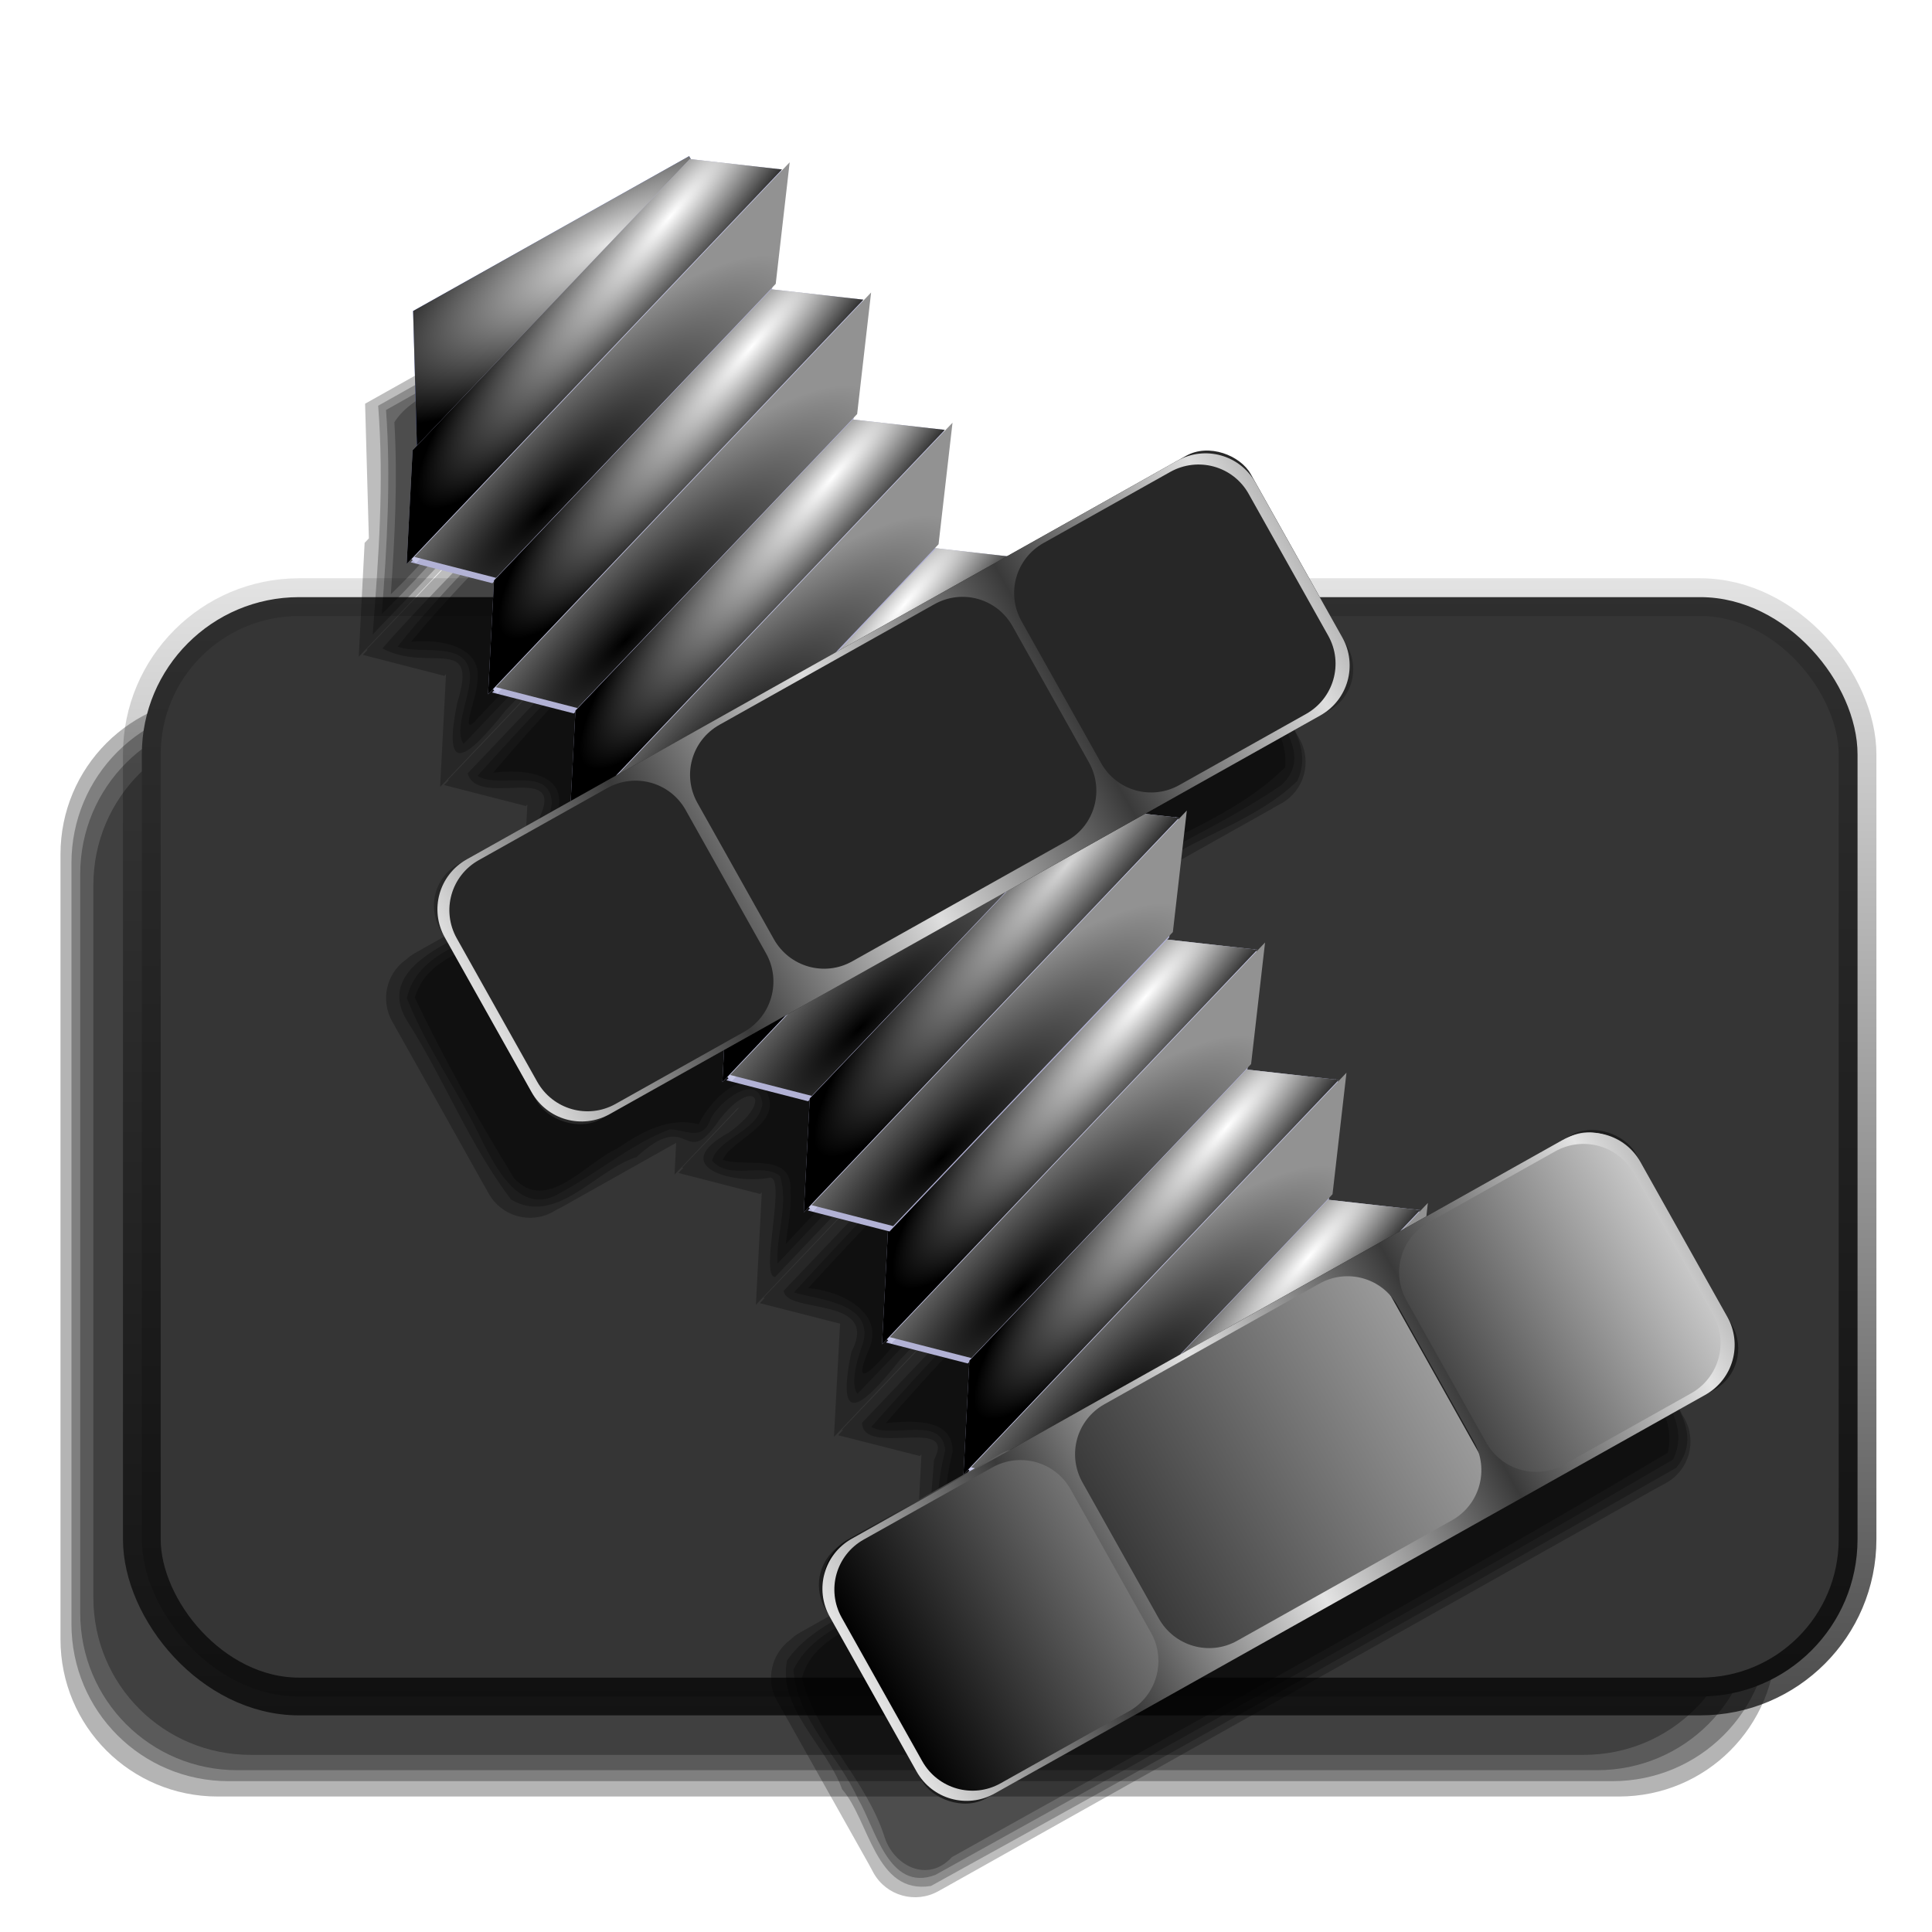 <?xml version="1.0" encoding="UTF-8" standalone="no"?>
<!-- Created with Inkscape (http://www.inkscape.org/) -->

<svg
   xmlns:dc="http://purl.org/dc/elements/1.1/"
   xmlns:cc="http://creativecommons.org/ns#"
   xmlns:rdf="http://www.w3.org/1999/02/22-rdf-syntax-ns#"
   xmlns:svg="http://www.w3.org/2000/svg"
   xmlns="http://www.w3.org/2000/svg"
   xmlns:xlink="http://www.w3.org/1999/xlink"
   xmlns:sodipodi="http://sodipodi.sourceforge.net/DTD/sodipodi-0.dtd"
   xmlns:inkscape="http://www.inkscape.org/namespaces/inkscape"
   width="256"
   height="256"
   id="svg2"
   sodipodi:version="0.32"
   inkscape:version="0.92.5 (2060ec1f9f, 2020-04-08)"
   sodipodi:docname="application-x-executable.svg"
   inkscape:output_extension="org.inkscape.output.svg.inkscape"
   version="1.1">
  <defs
     id="defs4">
    <linearGradient
       id="linearGradient4659">
      <stop
         id="stop4661"
         stop-color="#e4e4e4"
         stop-opacity="1" />
      <stop
         offset="1"
         id="stop4663"
         stop-color="#3a3a3a"
         stop-opacity="1" />
    </linearGradient>
    <linearGradient
       id="linearGradient4653">
      <stop
         id="stop4655"
         stop-color="#dedede"
         stop-opacity="1" />
      <stop
         offset="1"
         id="stop4657"
         stop-color="#3a3a3a"
         stop-opacity="1" />
    </linearGradient>
    <linearGradient
       id="linearGradient4647">
      <stop
         id="stop4649"
         stop-color="#ffffff"
         stop-opacity="1" />
      <stop
         offset="1"
         id="stop4651"
         stop-color="#000000"
         stop-opacity="1" />
    </linearGradient>
    <linearGradient
       id="linearGradient4629">
      <stop
         id="stop4631"
         stop-color="#d6d6d6"
         stop-opacity="1" />
      <stop
         offset="1"
         id="stop4633"
         stop-color="#000000"
         stop-opacity="1" />
    </linearGradient>
    <linearGradient
       id="linearGradient4611">
      <stop
         id="stop4613"
         stop-color="#ffffff"
         stop-opacity="1" />
      <stop
         offset="1"
         id="stop4615"
         stop-color="#000000"
         stop-opacity="1" />
    </linearGradient>
    <linearGradient
       id="linearGradient4605">
      <stop
         id="stop4607"
         stop-color="#ffffff"
         stop-opacity="1" />
      <stop
         offset="1"
         id="stop4609"
         stop-color="#000000"
         stop-opacity="1" />
    </linearGradient>
    <linearGradient
       id="linearGradient4599">
      <stop
         id="stop4601"
         stop-color="#e6e6e6"
         stop-opacity="1" />
      <stop
         offset="1"
         id="stop4603"
         stop-color="#000000"
         stop-opacity="1" />
    </linearGradient>
    <linearGradient
       inkscape:collect="always"
       id="linearGradient3742">
      <stop
         id="stop3744"
         stop-color="#000000"
         stop-opacity="0.749" />
      <stop
         offset="1"
         id="stop3746"
         stop-color="#000000"
         stop-opacity="0" />
    </linearGradient>
    <linearGradient
       id="linearGradient3350">
      <stop
         id="stop3352"
         stop-color="white"
         stop-opacity="1" />
      <stop
         id="stop3354"
         offset="1"
         stop-color="#000000"
         stop-opacity="1" />
    </linearGradient>
    <linearGradient
       id="linearGradient3035">
      <stop
         id="stop3037"
         stop-color="#bbbbbb"
         stop-opacity="1" />
      <stop
         id="stop3039"
         offset="1"
         stop-color="#000000"
         stop-opacity="1" />
    </linearGradient>
    <linearGradient
       id="linearGradient2897">
      <stop
         id="stop2899"
         stop-color="#000000"
         stop-opacity="1" />
      <stop
         offset="1"
         id="stop2901"
         stop-color="#757575"
         stop-opacity="1" />
    </linearGradient>
    <linearGradient
       id="linearGradient2889">
      <stop
         id="stop2891"
         stop-color="#464646"
         stop-opacity="1" />
      <stop
         offset="1"
         id="stop2893"
         stop-color="#cacaca"
         stop-opacity="1" />
    </linearGradient>
    <linearGradient
       id="linearGradient2881">
      <stop
         id="stop2883"
         stop-color="#373737"
         stop-opacity="1" />
      <stop
         offset="1"
         id="stop2885"
         stop-color="#9a9a9a"
         stop-opacity="1" />
    </linearGradient>
    <linearGradient
       id="linearGradient2835">
      <stop
         id="stop2837"
         stop-color="black"
         stop-opacity="1" />
      <stop
         id="stop2839"
         offset="1"
         stop-color="#929292"
         stop-opacity="1" />
    </linearGradient>
    <radialGradient
       inkscape:collect="always"
       xlink:href="#linearGradient4599"
       id="radialGradient3674"
       gradientUnits="userSpaceOnUse"
       gradientTransform="matrix(-1.947,0.05,-0.016,-0.616,288.306,127.936)"
       cx="36.17"
       cy="104.85"
       fx="36.17"
       fy="104.85"
       r="21.17" />
    <radialGradient
       inkscape:collect="always"
       xlink:href="#linearGradient3350"
       id="radialGradient3676"
       gradientUnits="userSpaceOnUse"
       gradientTransform="matrix(-2.625,0.008,-0.002,-0.741,537.279,189.692)"
       cx="118.21"
       cy="41.43"
       fx="118.21"
       fy="41.43"
       r="21.17" />
    <radialGradient
       inkscape:collect="always"
       xlink:href="#linearGradient4647"
       id="radialGradient3678"
       gradientUnits="userSpaceOnUse"
       gradientTransform="matrix(-0.545,0.199,-0.037,-0.102,299.119,18.711)"
       cx="176.85"
       cy="33.17"
       fx="176.85"
       fy="33.17"
       r="86.71" />
    <radialGradient
       inkscape:collect="always"
       xlink:href="#linearGradient4647"
       id="radialGradient3682"
       gradientUnits="userSpaceOnUse"
       gradientTransform="matrix(-0.545,0.199,-0.037,-0.102,299.119,18.711)"
       cx="176.85"
       cy="33.17"
       fx="176.85"
       fy="33.17"
       r="86.71" />
    <radialGradient
       inkscape:collect="always"
       xlink:href="#linearGradient4647"
       id="radialGradient3686"
       gradientUnits="userSpaceOnUse"
       gradientTransform="matrix(-0.545,0.199,-0.037,-0.102,299.119,18.711)"
       cx="176.85"
       cy="33.17"
       fx="176.85"
       fy="33.17"
       r="86.71" />
    <radialGradient
       inkscape:collect="always"
       xlink:href="#linearGradient4647"
       id="radialGradient3690"
       gradientUnits="userSpaceOnUse"
       gradientTransform="matrix(-0.545,0.199,-0.037,-0.102,299.119,18.711)"
       cx="176.85"
       cy="33.17"
       fx="176.85"
       fy="33.17"
       r="86.71" />
    <radialGradient
       inkscape:collect="always"
       xlink:href="#linearGradient3035"
       id="radialGradient3694"
       gradientUnits="userSpaceOnUse"
       gradientTransform="matrix(-0.545,0.199,-0.037,-0.102,299.119,18.711)"
       cx="176.85"
       cy="33.17"
       fx="176.85"
       fy="33.17"
       r="86.71" />
    <radialGradient
       inkscape:collect="always"
       xlink:href="#linearGradient4629"
       id="radialGradient3698"
       gradientUnits="userSpaceOnUse"
       gradientTransform="matrix(-0.545,0.199,-0.037,-0.102,299.119,18.711)"
       cx="176.85"
       cy="33.17"
       fx="176.85"
       fy="33.17"
       r="86.71" />
    <radialGradient
       inkscape:collect="always"
       xlink:href="#linearGradient4605"
       id="radialGradient3702"
       gradientUnits="userSpaceOnUse"
       gradientTransform="matrix(-0.545,0.199,-0.037,-0.102,299.119,18.711)"
       cx="176.85"
       cy="33.17"
       fx="176.85"
       fy="33.17"
       r="86.71" />
    <radialGradient
       inkscape:collect="always"
       xlink:href="#linearGradient4611"
       id="radialGradient3706"
       gradientUnits="userSpaceOnUse"
       gradientTransform="matrix(-0.545,0.199,-0.037,-0.102,299.119,18.711)"
       cx="176.85"
       cy="33.17"
       fx="176.85"
       fy="33.17"
       r="86.71" />
    <radialGradient
       inkscape:collect="always"
       xlink:href="#linearGradient4647"
       id="radialGradient3710"
       gradientUnits="userSpaceOnUse"
       gradientTransform="matrix(-0.545,0.199,-0.037,-0.102,299.119,18.711)"
       cx="176.85"
       cy="33.17"
       fx="176.85"
       fy="33.17"
       r="86.71" />
    <linearGradient
       inkscape:collect="always"
       xlink:href="#linearGradient2889"
       id="linearGradient3714"
       gradientUnits="userSpaceOnUse"
       x1="132.66"
       y1="206.46"
       x2="162.18"
       y2="206.46" />
    <linearGradient
       inkscape:collect="always"
       xlink:href="#linearGradient2897"
       id="linearGradient3716"
       gradientUnits="userSpaceOnUse"
       x1="61.65"
       y1="206.27"
       x2="91.17"
       y2="206.27" />
    <linearGradient
       inkscape:collect="always"
       xlink:href="#linearGradient2881"
       id="linearGradient3718"
       gradientUnits="userSpaceOnUse"
       x1="90.98"
       y1="206.4"
       x2="131.63"
       y2="206.4" />
    <linearGradient
       inkscape:collect="always"
       xlink:href="#linearGradient4659"
       id="linearGradient3720"
       gradientUnits="userSpaceOnUse"
       gradientTransform="translate(-143.87,0.421)"
       spreadMethod="reflect"
       x1="204.84"
       y1="206.22"
       x2="228.95"
       y2="206.22" />
    <linearGradient
       inkscape:collect="always"
       xlink:href="#linearGradient4653"
       id="linearGradient3728"
       gradientUnits="userSpaceOnUse"
       gradientTransform="translate(-143.87,0.421)"
       spreadMethod="reflect"
       x1="204.84"
       y1="206.22"
       x2="228.95"
       y2="206.22" />
    <linearGradient
       id="linearGradient3578">
      <stop
         id="stop3580"
         stop-color="#000000"
         stop-opacity="1" />
      <stop
         id="stop3582"
         offset="1"
         stop-color="#fffcfc"
         stop-opacity="1" />
    </linearGradient>
    <linearGradient
       inkscape:collect="always"
       xlink:href="#linearGradient3742"
       id="linearGradient4148"
       gradientUnits="userSpaceOnUse"
       x1="151.29"
       y1="243.81"
       x2="151.29"
       y2="52.713"
       gradientTransform="translate(-1.967,-4.215)" />
    <path
       id="SVGCleanerId_0"
       d="m 156.612,60.821 50.919,-15.67 9.969,7.17 -68.955,21.272 8.067,-12.771 z" />
    <path
       id="SVGCleanerId_1"
       d="M 149.498,73.536 217.35,52.604" />
    <path
       id="SVGCleanerId_2"
       d="m 157.211,81.365 51.383,-15.846 9.492,-13.142 -68.955,21.272 8.081,7.716 z" />
    <path
       id="SVGCleanerId_3"
       d="m 157.981,80.98 51.383,-15.846 9.492,-13.142 -68.955,21.272 8.081,7.716 z" />
    <radialGradient
       inkscape:collect="always"
       xlink:href="#linearGradient2835"
       id="radialGradient4340"
       gradientUnits="userSpaceOnUse"
       gradientTransform="matrix(0.516,-0.141,0.039,0.144,112.241,58.382)"
       cx="91.7"
       cy="214.07"
       fx="91.7"
       fy="214.07"
       r="86.71" />
    <radialGradient
       inkscape:collect="always"
       xlink:href="#linearGradient2835"
       id="radialGradient4342"
       gradientUnits="userSpaceOnUse"
       gradientTransform="matrix(0.516,-0.141,0.039,0.144,112.241,58.382)"
       cx="91.7"
       cy="214.07"
       fx="91.7"
       fy="214.07"
       r="86.71" />
    <radialGradient
       inkscape:collect="always"
       xlink:href="#linearGradient2835"
       id="radialGradient4344"
       gradientUnits="userSpaceOnUse"
       gradientTransform="matrix(0.516,-0.141,0.039,0.144,112.241,58.382)"
       cx="91.7"
       cy="214.07"
       fx="91.7"
       fy="214.07"
       r="86.71" />
    <radialGradient
       inkscape:collect="always"
       xlink:href="#linearGradient2835"
       id="radialGradient4346"
       gradientUnits="userSpaceOnUse"
       gradientTransform="matrix(0.516,-0.141,0.039,0.144,112.241,58.382)"
       cx="91.7"
       cy="214.07"
       fx="91.7"
       fy="214.07"
       r="86.71" />
    <radialGradient
       inkscape:collect="always"
       xlink:href="#linearGradient2835"
       id="radialGradient4348"
       gradientUnits="userSpaceOnUse"
       gradientTransform="matrix(0.516,-0.141,0.039,0.144,112.241,58.382)"
       cx="91.7"
       cy="214.07"
       fx="91.7"
       fy="214.07"
       r="86.71" />
    <radialGradient
       inkscape:collect="always"
       xlink:href="#linearGradient2835"
       id="radialGradient4350"
       gradientUnits="userSpaceOnUse"
       gradientTransform="matrix(0.516,-0.141,0.039,0.144,112.241,58.382)"
       cx="91.7"
       cy="214.07"
       fx="91.7"
       fy="214.07"
       r="86.71" />
    <radialGradient
       inkscape:collect="always"
       xlink:href="#linearGradient2835"
       id="radialGradient4352"
       gradientUnits="userSpaceOnUse"
       gradientTransform="matrix(0.516,-0.141,0.039,0.144,112.241,58.382)"
       cx="91.7"
       cy="214.07"
       fx="91.7"
       fy="214.07"
       r="86.71" />
    <radialGradient
       inkscape:collect="always"
       xlink:href="#linearGradient2835"
       id="radialGradient4354"
       gradientUnits="userSpaceOnUse"
       gradientTransform="matrix(0.516,-0.141,0.039,0.144,112.241,58.382)"
       cx="91.7"
       cy="214.07"
       fx="91.7"
       fy="214.07"
       r="86.71" />
    <radialGradient
       inkscape:collect="always"
       xlink:href="#linearGradient2835"
       id="radialGradient4356"
       gradientUnits="userSpaceOnUse"
       gradientTransform="matrix(0.516,-0.141,0.039,0.144,112.241,58.382)"
       cx="91.7"
       cy="214.07"
       fx="91.7"
       fy="214.07"
       r="86.71" />
    <linearGradient
       inkscape:collect="always"
       xlink:href="#linearGradient2889"
       id="linearGradient1161"
       gradientUnits="userSpaceOnUse"
       x1="132.66"
       y1="206.46"
       x2="162.18"
       y2="206.46" />
    <linearGradient
       inkscape:collect="always"
       xlink:href="#linearGradient2897"
       id="linearGradient1163"
       gradientUnits="userSpaceOnUse"
       x1="61.65"
       y1="206.27"
       x2="91.17"
       y2="206.27" />
    <linearGradient
       inkscape:collect="always"
       xlink:href="#linearGradient2881"
       id="linearGradient1165"
       gradientUnits="userSpaceOnUse"
       x1="90.98"
       y1="206.4"
       x2="131.63"
       y2="206.4" />
    <filter
       inkscape:collect="always"
       style="color-interpolation-filters:sRGB"
       id="filter991"
       x="-0.01"
       width="1.02"
       y="-0.015"
       height="1.031">
      <feGaussianBlur
         inkscape:collect="always"
         stdDeviation="0.933"
         id="feGaussianBlur993" />
    </filter>
    <filter
       inkscape:collect="always"
       style="color-interpolation-filters:sRGB"
       id="filter1003"
       x="-0.013"
       width="1.027"
       y="-0.011"
       height="1.022">
      <feGaussianBlur
         inkscape:collect="always"
         stdDeviation="0.987"
         id="feGaussianBlur1005" />
    </filter>
  </defs>
  <sodipodi:namedview
     id="base"
     pagecolor="#ff0000"
     bordercolor="#666666"
     borderopacity="1.0"
     inkscape:pageopacity="0"
     inkscape:pageshadow="2"
     inkscape:zoom="3.4414062"
     inkscape:cx="128"
     inkscape:cy="128"
     inkscape:document-units="px"
     inkscape:current-layer="layer1"
     width="256"
     height="256"
     inkscape:window-width="1920"
     inkscape:window-height="1056"
     inkscape:window-x="0"
     inkscape:window-y="0"
     showgrid="false"
     inkscape:window-maximized="1"
     inkscape:snap-to-guides="false"
     inkscape:snap-grids="false"
     inkscape:snap-others="false"
     inkscape:object-nodes="false"
     inkscape:snap-nodes="false"
     inkscape:snap-global="false" />
  <g
     inkscape:label="1. réteg"
     id="layer1"
     inkscape:groupmode="layer">
    <g
       id="g1201"
       style="fill:#000000;fill-opacity:0.293;filter:url(#filter991)"
       transform="translate(253.094,37.485)">
      <path
         id="rect4150"
         d="m -224.246,54.893 h 185.674 c 11.541,0 20.833,9.292 20.833,20.833 v 104.004 c 0,11.541 -9.292,20.833 -20.833,20.833 H -224.246 c -11.541,0 -20.833,-9.292 -20.833,-20.833 v -104.004 c 0,-11.541 9.292,-20.833 20.833,-20.833 z"
         style="fill:#000000;fill-opacity:0.293;stroke:none"
         inkscape:connector-curvature="0" />
      <path
         id="rect1187"
         d="m -222.793,56.055 h 183.349 c 11.541,0 20.833,9.292 20.833,20.833 V 177.696 c 0,11.541 -9.292,20.833 -20.833,20.833 H -222.793 c -11.541,0 -20.833,-9.292 -20.833,-20.833 V 76.888 c 0,-11.541 9.292,-20.833 20.833,-20.833 z"
         style="fill:#000000;fill-opacity:0.293;stroke:none"
         inkscape:connector-curvature="0" />
      <path
         id="rect1189"
         d="m -221.631,57.508 h 180.153 c 11.541,0 20.833,9.292 20.833,20.833 v 97.902 c 0,11.541 -9.292,20.833 -20.833,20.833 H -221.631 c -11.541,0 -20.833,-9.292 -20.833,-20.833 V 78.341 c 0,-11.541 9.292,-20.833 20.833,-20.833 z"
         style="fill:#000000;fill-opacity:0.293;stroke:none"
         inkscape:connector-curvature="0" />
      <path
         id="rect1191"
         d="m -219.888,58.961 h 176.666 c 11.541,0 20.833,9.292 20.833,20.833 V 174.209 c 0,11.541 -9.292,20.833 -20.833,20.833 H -219.888 c -11.541,0 -20.833,-9.292 -20.833,-20.833 V 79.794 c 0,-11.541 9.292,-20.833 20.833,-20.833 z"
         style="fill:#000000;fill-opacity:0.293;stroke:none"
         inkscape:connector-curvature="0" />
    </g>
    <rect
       style="fill:#353535;fill-opacity:1;stroke:url(#linearGradient4148);stroke-width:5;stroke-linecap:round;stroke-linejoin:round;stroke-miterlimit:4;stroke-dasharray:none;stroke-opacity:1"
       rx="20.833"
       stroke-miterlimit="4"
       id="rect3740"
       width="227.34"
       height="145.67"
       x="18.794"
       y="79.125"
       ry="20.833" />
    <g
       id="g1147"
       style="fill:#000000;fill-opacity:0.259;filter:url(#filter1003)"
       transform="translate(259.196,6.393)">
      <path
         inkscape:connector-curvature="0"
         id="path1131"
         d="m -209.086,47.365 c 0.797,10.369 0.052,20.083 -0.723,30.307 8.086,-8.384 15.972,-17.022 24.178,-25.254 6.074,-1.35 -5.697,8.013 -7.737,10.98 -4.975,5.356 -10.562,10.863 -15.161,16.124 6.155,3.302 12.795,-2.006 9.933,7.157 -2.109,10.238 1.459,7.281 6.46,0.994 13.193,-13.872 26.386,-27.745 39.579,-41.617 -2.773,-1.384 -14.624,0.681 -10.441,-3.305 0.114,-4.975 3.914,-17.832 -2.669,-8.487 -6.619,6.598 -1.509,-3.465 2.327,-5.454 -5.477,-0.429 -11.305,-2.73 -15.777,1.741 -9.99,5.605 -19.979,11.211 -29.969,16.816 z m 11.857,48.711 c 1.336,4.754 13.026,-1.616 9.516,5.886 0.234,6.259 0.194,12.346 -7.13,13.904 -4.556,2.613 -14.835,6.04 -10.32,13.153 4.83,7.638 8.238,16.342 13.67,23.525 6.002,3.572 11.255,-3.936 16.624,-5.604 7.36,-6.794 6.083,2.209 11.035,-4.998 4.307,-5.598 7.403,-2.741 1.257,1.711 -8.295,4.573 0.579,6.898 5.22,6.034 2.602,-0.844 -1.294,13.072 0.863,13.131 15.259,-16.046 30.518,-32.091 45.778,-48.137 -10.394,0.362 0.306,-3.538 4.164,-6.055 6.088,-4.248 13.946,-6.352 19.264,-11.547 2.796,-5.979 -4.269,-10.853 -5.893,-16.162 -3.671,-4.437 -4.38,-11.984 -9.952,-14.558 -6.248,-0.615 -10.904,5.566 -16.508,7.505 -5.771,2.691 -10.937,8.397 -17.787,5.736 -7.843,1.293 -2.356,-6.765 -2.986,-11.287 1.707,-8.386 -6.746,4.979 -9.891,6.98 -10.787,11.188 -21.314,22.726 -32.258,33.702 -6.725,2.196 4.774,-7.081 6.413,-9.551 11.468,-12.046 22.936,-24.092 34.404,-36.138 -2.688,-1.453 -12.471,1.057 -10.471,-3.301 0.114,-4.974 3.909,-17.832 -2.667,-8.481 -14.115,14.851 -28.23,29.702 -42.345,44.553 z m 41.881,68.555 c 0.225,3.153 12.891,0.624 8.963,8.111 -2.109,10.217 1.406,7.398 6.444,1.053 13.2,-13.871 26.399,-27.742 39.599,-41.613 -2.735,-1.333 -13.987,0.614 -10.488,-3.066 0.495,-3.107 4.196,-17.436 -0.834,-10.389 -14.561,15.302 -29.123,30.603 -43.684,45.905 z m 10.375,17.5 c 0.14,4.655 12.696,-1.025 9.534,4.926 -0.367,6.189 -2.108,15.572 4.236,6.163 13.882,-14.597 27.764,-29.194 41.647,-43.791 -2.688,-1.453 -12.472,1.057 -10.473,-3.301 0.129,-4.97 3.939,-17.795 -2.644,-8.448 -14.1,14.817 -28.2,29.634 -42.299,44.45 z m 10.781,17.25 c -4.978,6.379 -15.853,7.289 -20.721,14.229 -1.246,6.399 5.274,11.367 7.297,17.084 3.634,4.133 4.399,14.007 11.775,12.815 32.94,-18.158 66,-36.743 98.748,-55.404 4.644,-5.542 -2.967,-11.227 -4.611,-16.309 -3.712,-4.667 -4.677,-11.982 -9.93,-15.236 -6.334,-1.421 -11.109,5.337 -16.744,7.178 -3.845,2.528 -8.145,3.961 -10.404,5.851 -5.431,2.24 3.284,-5.882 -6.942,-3.699 -7.134,1.259 -2.127,-5.455 -2.697,-9.469 2.925,-10.976 -4.61,0.419 -8.292,3.575 -12.493,13.128 -24.986,26.257 -37.48,39.385 z"
         style="fill:#000000;fill-opacity:0.259;stroke:none" />
      <path
         inkscape:connector-curvature="0"
         id="path1135"
         d="m -172.592,28.846 c -6.219,0.822 -10.68,6.275 -16.5,8.449 -6.318,3.545 -12.635,7.09 -18.953,10.635 0.661,9.008 0.12,18.047 -0.557,27.037 7.889,-7.705 14.903,-16.934 23.404,-23.641 3.333,-0.575 2.271,3.609 0.332,4.721 -7.215,7.545 -15.75,15.724 -21.635,23.238 3.071,1.184 9.647,-1.034 9.586,4.141 -0.082,2.764 -2.168,6.864 -0.854,8.752 14.387,-15.093 29.002,-30.52 43.217,-45.562 -2.958,-0.967 -9.253,1.433 -10.32,-2.66 1.65,-3.339 1.777,-8.38 1.91,-11.498 -1.533,1.456 -4.353,6.763 -6.822,4.205 -0.139,-2.815 2.187,-5.125 3.906,-7.143 -2.226,-0.308 -4.457,-0.751 -6.715,-0.674 z m 20.416,20.865 c -14.053,15.947 -29.737,31.061 -43.738,46.703 2.824,1.818 9.742,-1.484 9.838,3.654 -1.113,5.347 0.475,13.238 -5.953,15.928 -4.823,2.218 -12.024,3.995 -13.246,9.883 2.587,6.597 6.999,12.589 10.049,19.074 1.992,3.864 5.162,9.914 10.324,6.682 4.931,-2.634 9.291,-6.421 14.461,-8.389 2.06,0.025 4.301,1.661 5.367,-1.281 0.955,-2.276 6.391,-6.565 6.914,-2.066 -0.617,3.689 -5.884,4.48 -6.686,7.514 2.437,2.658 6.599,0.152 9.002,2.004 1.207,3.749 -0.544,7.771 -0.326,11.613 14.247,-15.087 29.138,-30.43 42.982,-45.357 -2.716,0.647 -4.08,-2.777 -1.318,-3.785 8.165,-5.058 17.099,-8.824 25.043,-14.211 4.744,-4.202 -1.342,-9.835 -3.492,-13.816 -3.325,-5.107 -4.798,-11.582 -9.313,-15.838 -6.41,-2.41 -11.147,5.031 -16.963,6.756 -5.737,3.123 -11.868,8.352 -18.826,5.914 -4.1,1.088 -5.614,-3.648 -4.178,-6.707 0.679,-2.155 0.955,-5.069 0.91,-6.906 -13.319,14.563 -27.051,28.908 -40.953,42.875 -2.305,1.609 -4.722,-1.188 -2.422,-2.992 13.718,-14.313 27.341,-28.755 41.045,-43.102 -2.879,-0.576 -9.789,1.375 -9.775,-3.357 0.438,-3.432 1.44,-7.905 1.254,-10.791 z m 42.104,68.6 c -14.354,15.683 -29.77,31.066 -43.914,46.549 3.283,0.993 10.492,1.359 9.193,6.58 -0.747,2.035 -1.819,5.535 -0.781,6.852 14.471,-15.065 28.804,-30.427 43.299,-45.527 -3.009,-0.95 -8.877,1.357 -10.221,-2.516 1.484,-3.74 2.132,-7.937 2.424,-11.938 z m 10.109,17.561 c -14.03,15.985 -29.98,31.099 -43.773,46.807 2.702,1.636 9.421,-1.647 9.789,3.111 -0.792,3.111 -1.377,7.511 -0.697,10.137 13.826,-15.783 28.878,-30.552 43.18,-45.941 -2.88,-0.576 -9.791,1.375 -9.777,-3.357 0.446,-3.423 1.444,-7.872 1.279,-10.756 z m 10.908,17.449 c -15.676,16.551 -31.295,33.251 -47.268,49.5 -5.495,4.5 -14.453,5.364 -17.736,12.025 0.466,6.611 5.944,11.322 8.566,17.148 2.329,3.894 4.016,12.352 10.213,10.061 32.689,-18.155 65.523,-36.24 97.775,-55.057 2.831,-5.836 -3.764,-10.427 -5.701,-15.559 -3.47,-4.512 -4.052,-12.518 -10.172,-14.074 -6.386,0.802 -10.827,6.339 -16.717,8.566 -3.742,1.173 -6.831,4.84 -10.742,4.934 -2.325,-1.118 1.359,-5.774 -3.09,-4.273 -2.777,1.258 -7.689,0.329 -6.592,-3.637 0.741,-2.958 1.568,-7.593 1.463,-9.635 z"
         style="fill:#000000;fill-opacity:0.259;stroke:none" />
      <path
         inkscape:connector-curvature="0"
         id="path1139"
         d="m -172.51,29.846 c -7.606,1.822 -13.249,7.985 -20.497,10.794 -4.234,3.194 -11.386,4.803 -13.93,8.915 0.438,7.599 0.065,15.217 -0.471,22.801 7.493,-7.241 13.733,-16.412 22.461,-22.068 3.921,-0.396 3.447,5.232 0.719,6.541 -6.882,7.212 -14.134,14.096 -20.471,21.809 3.55,-0.392 9.677,0.453 8.738,5.457 0.007,1.864 -2.618,7.888 0.158,4.569 13.095,-13.733 26.123,-27.518 39.168,-41.3 -3.131,0.305 -9.131,0.647 -9.148,-3.82 1.085,-2.221 1.904,-6.666 1.395,-7.785 -1.17,2.829 -7.019,3.908 -6.316,-0.336 0.341,-1.998 1.597,-3.676 2.883,-5.178 -1.552,-0.225 -3.115,-0.453 -4.688,-0.398 z m 18.428,23.51 c -12.796,14.46 -27.827,28.52 -39.766,42.637 3.323,-0.45 9.675,-0.241 8.656,4.773 -0.008,1.834 -1.737,8.333 1.186,4.022 12.74,-13.315 25.402,-26.706 38.123,-40.04 -3.676,0.832 -10.017,-0.638 -8.348,-5.73 -0.022,-1.529 1.904,-7.721 0.148,-5.662 z m 48.963,15.199 c -5.942,1.156 -10.092,6.367 -15.773,8.334 -5.194,3.492 -11.483,6.704 -17.84,4.938 -5.166,0.389 -5.994,-6.272 -4.043,-9.791 1.097,-5.179 -5.058,4.646 -6.917,5.569 -10.856,11.296 -21.374,23.155 -32.925,33.64 -1.902,1.454 -4.028,-2.768 -4.062,0.291 -2.609,8.21 -15.05,5.917 -17.547,14.262 3.886,8.191 8.395,16.169 13.121,23.875 4.276,4.845 9.591,-2.07 13.654,-3.861 3.254,-2.216 6.883,-4.268 10.827,-3.237 1.392,-2.934 5.765,-7.778 8.934,-4.451 2.486,4.506 -4.768,6.473 -5.701,9.176 3.087,1.04 9.323,-1.134 8.949,4.215 0.156,2.319 -0.367,4.605 -0.623,6.896 13.099,-14.016 27.144,-28.014 39.629,-42.055 -3.14,-1.695 -0.935,-5.797 1.967,-6.266 7.967,-5.208 17.844,-8.109 24.555,-14.824 0.568,-6.176 -5.888,-10.245 -7.594,-15.914 -2.264,-3.485 -3.523,-10.699 -8.609,-10.797 z m -6.92,53.371 c -13.206,14.266 -26.926,28.061 -40.072,42.369 4.105,0.274 10.425,3.175 7.971,8.301 -2.302,5.571 0.946,2.15 3.264,-0.658 12.194,-12.783 24.282,-25.67 36.502,-38.426 -3.097,0.465 -9.901,0.377 -8.789,-4.324 0.946,-2.604 1.456,-5.232 1.811,-8.006 l -0.678,0.735 z m 10.172,17.598 c -12.937,14.496 -27.441,28.203 -39.943,42.641 3.084,-0.278 8.999,-0.828 8.838,3.852 -0.62,2.56 -1.022,5.063 -0.961,7.596 12.972,-14.662 26.916,-28.45 40.27,-42.738 -3.676,0.835 -10.055,-0.624 -8.377,-5.73 -0.08,-1.159 1.92,-8.001 0.174,-5.619 z m 1.787,26.916 c -12.454,12.775 -24.226,26.355 -37.344,38.408 -5.066,3.615 -13.676,4.471 -15.5,11.076 1.925,7.799 8.498,13.438 10.939,21.104 1.213,3.791 5.701,6.165 8.924,2.652 31.695,-17.708 63.736,-35.061 94.865,-53.595 1.403,-6.283 -4.912,-10.604 -7.08,-16.02 -2.473,-4.002 -3.515,-11.959 -9.57,-11.395 -6.526,2.254 -11.559,7.459 -18.096,9.764 -2.497,1.4 -7.692,5.729 -9.641,1.701 -0.267,-1.439 0.582,-3.76 -1.627,-2.367 -3.919,1.841 -9.354,-1.861 -7.008,-6.203 0.772,-3.201 1.962,-8.148 -1.759,-2.64 -2.368,2.505 -4.736,5.01 -7.104,7.515 z"
         style="fill:#000000;fill-opacity:0.259;stroke:none" />
      <path
         inkscape:connector-curvature="0"
         id="path4160"
         d="m -174.225,26.569 -36.594,20.531 0.5,17.844 -0.562,0.594 -0.781,15.094 25.594,-26.906 0.219,-0.125 -24.781,26.062 0.156,0.031 -0.375,0.406 -0.281,0.281 10.812,2.781 0.219,-0.219 -0.781,14.938 49.719,-52.281 -12.125,-1.375 0.031,-0.031 0.031,-0.188 0.469,-0.5 1.844,-16.125 -8.094,8.5 -0.031,-0.062 7.094,-7.469 -12.031,-1.344 z m 24.094,18.062 -49.719,52.312 0.125,0.031 -0.344,0.375 -0.281,0.281 10.844,2.781 0.188,-0.188 -0.625,11.656 -14.25,8 c -0.445,0.25 -0.829,0.543 -1.188,0.875 -0.016,0.015 -0.047,0.016 -0.062,0.031 -2.571,1.847 -3.368,5.359 -1.781,8.188 l 0.281,0.469 c 0.103,0.237 0.246,0.457 0.375,0.688 l 5.75,10.25 5.719,10.219 c 0.018,0.032 0.044,0.062 0.062,0.094 l 0.594,1.062 c 1.705,3.04 5.523,4.111 8.562,2.406 l 0.469,-0.281 c 0.108,-0.047 0.206,-0.104 0.312,-0.156 l 0.375,-0.188 15.125,-8.5 -0.219,4.219 8.312,-8.75 0.25,-0.125 -7.562,7.938 0.156,0.031 -0.375,0.406 -0.25,0.281 10.812,2.781 0.219,-0.219 -0.781,14.906 49.719,-52.281 -4.438,-0.5 23.188,-13 c 0.025,-0.014 0.037,-0.048 0.062,-0.062 l 1.094,-0.594 c 3.04,-1.705 4.111,-5.523 2.406,-8.562 l -0.656,-1.156 -5.719,-10.25 -5.75,-10.25 c -0.018,-0.033 -0.044,-0.061 -0.062,-0.094 l -0.594,-1.062 c -1.705,-3.04 -5.523,-4.111 -8.563,-2.406 l -1.156,0.656 -22.562,12.656 -9.562,-1.094 v -0.031 l 0.438,-0.469 1.844,-16.125 -44.125,46.406 c -0.086,0.039 -0.165,0.082 -0.25,0.125 l 43.375,-45.562 -12.094,-1.375 0.031,-0.25 0.438,-0.469 1.844,-16.125 z m 41.844,68.656 -49.75,52.281 0.156,0.031 -0.375,0.406 -0.25,0.281 10.625,2.719 -0.812,15 49.75,-52.281 -11.969,-1.344 0.281,-0.281 0.031,-0.219 0.469,-0.5 1.844,-16.094 z m 10.375,17.5 -49.75,52.281 0.156,0.031 -0.375,0.406 -0.25,0.281 10.812,2.75 0.219,-0.219 -0.781,14.938 49.719,-52.281 -12.094,-1.375 0.031,-0.25 0.438,-0.469 1.875,-16.094 z m 10.781,17.25 -49.75,52.281 0.156,0.031 -0.375,0.406 -0.25,0.281 -15.812,8.875 c -0.489,0.274 -0.929,0.597 -1.312,0.969 -2.515,1.86 -3.322,5.323 -1.75,8.125 l 0.656,1.156 11.5,20.469 0.625,1.156 c 1.705,3.04 5.554,4.111 8.594,2.406 l 1.125,-0.625 94.156,-52.844 1.156,-0.625 c 3.04,-1.705 4.111,-5.523 2.406,-8.562 l -0.281,-0.469 c -0.047,-0.108 -0.104,-0.206 -0.156,-0.312 l -0.188,-0.375 -11.5,-20.5 c -0.03,-0.054 -0.062,-0.103 -0.094,-0.156 l -0.562,-1 c -1.705,-3.04 -5.523,-4.111 -8.562,-2.406 l -15.938,8.938 -3.281,1.844 0.219,-1.812 -3.469,3.625 -0.125,0.094 -0.125,0.062 2.688,-2.844 -12.094,-1.375 0.031,-0.219 0.469,-0.5 1.844,-16.094 z"
         style="fill:#000000;fill-opacity:0.259;stroke:none" />
    </g>
    <g
       id="g3595"
       transform="rotate(-29.291,88.517,148.21)">
      <g
         transform="translate(0,27.336)"
         id="g3481">
        <g
           id="g3372"
           transform="translate(-78.003,-49.223)">
          <path
             style="fill:#879af4;fill-opacity:1;stroke:none"
             inkscape:connector-curvature="0"
             d="m 189.41,60.25 h 41.942 v 17.891 h -51.328 z"
             sodipodi:nodetypes="ccccc"
             id="rect3115" />
          <path
             style="fill:url(#radialGradient3674);fill-opacity:1;stroke:none"
             inkscape:connector-curvature="0"
             id="path3136"
             sodipodi:nodetypes="ccccc"
             d="m 189.41,60.25 h 41.942 v 17.891 h -51.328 z" />
        </g>
        <g
           id="g3356"
           transform="translate(-80.907,36.433)">
          <rect
             style="fill:#879af4;fill-opacity:1;stroke:none"
             rx="0"
             x="190.33"
             y="158.31"
             ry="0"
             id="rect3097"
             width="51.33"
             height="17.891" />
          <rect
             style="fill:url(#radialGradient3676);fill-opacity:1;stroke:none"
             rx="0"
             x="190.62"
             y="157.72"
             ry="0"
             id="rect3099"
             width="51.33"
             height="17.891" />
        </g>
        <g
           id="g3251"
           transform="translate(-49.935,87.246)">
          <g
             id="g3080">
            <g
               id="g3041">
              <use
                 height="100%"
                 width="100%"
                 y="0"
                 x="0"
                 style="fill:#b2b2d5;fill-opacity:1;stroke:none"
                 xlink:href="#SVGCleanerId_0"
                 inkscape:connector-curvature="0"
                 sodipodi:nodetypes="ccccc"
                 id="path2909" />
              <path
                 style="fill:#b2b2d5;fill-opacity:1;stroke:none"
                 inkscape:connector-curvature="0"
                 id="path2812"
                 sodipodi:nodetypes="ccccc"
                 d="M 157.211,81.365 208.594,65.52 218.085,52.377 149.131,73.649 Z" />
              <use
                 height="100%"
                 width="100%"
                 y="0"
                 x="0"
                 style="fill:none;stroke:#c5c6e5;stroke-width:1.193;stroke-linecap:butt;stroke-linejoin:miter;stroke-miterlimit:4;stroke-dasharray:none;stroke-opacity:1"
                 xlink:href="#SVGCleanerId_1"
                 stroke-miterlimit="4"
                 inkscape:connector-curvature="0"
                 id="path2841" />
              <use
                 height="100%"
                 width="100%"
                 y="0"
                 x="0"
                 style="fill:url(#radialGradient3678);fill-opacity:1;stroke:none"
                 xlink:href="#SVGCleanerId_0"
                 inkscape:connector-curvature="0"
                 id="path2927"
                 sodipodi:nodetypes="ccccc" />
              <path
                 style="fill:url(#radialGradient4340);fill-opacity:1;stroke:none"
                 inkscape:connector-curvature="0"
                 d="m 157.981,80.98 51.383,-15.846 9.492,-13.142 -68.955,21.272 z"
                 sodipodi:nodetypes="ccccc"
                 id="path2923" />
            </g>
            <g
               id="g3048"
               transform="translate(0.968,20.325)">
              <use
                 height="100%"
                 width="100%"
                 y="0"
                 x="0"
                 style="fill:#b2b2d5;fill-opacity:1;stroke:none"
                 xlink:href="#SVGCleanerId_0"
                 inkscape:connector-curvature="0"
                 id="path3050"
                 sodipodi:nodetypes="ccccc" />
              <use
                 height="100%"
                 width="100%"
                 y="0"
                 x="0"
                 style="fill:#b2b2d5;fill-opacity:1;stroke:none"
                 xlink:href="#SVGCleanerId_2"
                 inkscape:connector-curvature="0"
                 sodipodi:nodetypes="ccccc"
                 id="path3052" />
              <use
                 height="100%"
                 width="100%"
                 y="0"
                 x="0"
                 style="fill:none;stroke:#c5c6e5;stroke-width:1.193;stroke-linecap:butt;stroke-linejoin:miter;stroke-miterlimit:4;stroke-dasharray:none;stroke-opacity:1"
                 xlink:href="#SVGCleanerId_1"
                 stroke-miterlimit="4"
                 inkscape:connector-curvature="0"
                 id="path3054" />
              <use
                 height="100%"
                 width="100%"
                 y="0"
                 x="0"
                 style="fill:url(#radialGradient3682);fill-opacity:1;stroke:none"
                 xlink:href="#SVGCleanerId_0"
                 inkscape:connector-curvature="0"
                 sodipodi:nodetypes="ccccc"
                 id="path3056" />
              <path
                 style="fill:url(#radialGradient4342);fill-opacity:1;stroke:none"
                 inkscape:connector-curvature="0"
                 id="path3058"
                 sodipodi:nodetypes="ccccc"
                 d="m 157.981,80.98 51.383,-15.846 9.492,-13.142 -68.955,21.272 z" />
            </g>
            <g
               transform="translate(1.936,40.65)"
               id="g3064">
              <use
                 height="100%"
                 width="100%"
                 y="0"
                 x="0"
                 style="fill:#b2b2d5;fill-opacity:1;stroke:none"
                 xlink:href="#SVGCleanerId_0"
                 inkscape:connector-curvature="0"
                 sodipodi:nodetypes="ccccc"
                 id="path3066" />
              <use
                 height="100%"
                 width="100%"
                 y="0"
                 x="0"
                 style="fill:#b2b2d5;fill-opacity:1;stroke:none"
                 xlink:href="#SVGCleanerId_2"
                 inkscape:connector-curvature="0"
                 id="path3068"
                 sodipodi:nodetypes="ccccc" />
              <use
                 height="100%"
                 width="100%"
                 y="0"
                 x="0"
                 style="fill:none;stroke:#c5c6e5;stroke-width:1.193;stroke-linecap:butt;stroke-linejoin:miter;stroke-miterlimit:4;stroke-dasharray:none;stroke-opacity:1"
                 xlink:href="#SVGCleanerId_1"
                 stroke-miterlimit="4"
                 inkscape:connector-curvature="0"
                 id="path3070" />
              <use
                 height="100%"
                 width="100%"
                 y="0"
                 x="0"
                 style="fill:url(#radialGradient3686);fill-opacity:1;stroke:none"
                 xlink:href="#SVGCleanerId_0"
                 inkscape:connector-curvature="0"
                 id="path3072"
                 sodipodi:nodetypes="ccccc" />
              <use
                 height="100%"
                 width="100%"
                 y="0"
                 x="0"
                 style="fill:url(#radialGradient4344);fill-opacity:1;stroke:none"
                 xlink:href="#SVGCleanerId_3"
                 inkscape:connector-curvature="0"
                 sodipodi:nodetypes="ccccc"
                 id="path3074" />
            </g>
          </g>
          <g
             transform="translate(-2.42,-60.975)"
             id="g3100">
            <g
               id="g3102">
              <use
                 height="100%"
                 width="100%"
                 y="0"
                 x="0"
                 style="fill:#b2b2d5;fill-opacity:1;stroke:none"
                 xlink:href="#SVGCleanerId_0"
                 inkscape:connector-curvature="0"
                 id="path3104"
                 sodipodi:nodetypes="ccccc" />
              <use
                 height="100%"
                 width="100%"
                 y="0"
                 x="0"
                 style="fill:#b2b2d5;fill-opacity:1;stroke:none"
                 xlink:href="#SVGCleanerId_2"
                 inkscape:connector-curvature="0"
                 sodipodi:nodetypes="ccccc"
                 id="path3106" />
              <use
                 height="100%"
                 width="100%"
                 y="0"
                 x="0"
                 style="fill:none;stroke:#c5c6e5;stroke-width:1.193;stroke-linecap:butt;stroke-linejoin:miter;stroke-miterlimit:4;stroke-dasharray:none;stroke-opacity:1"
                 xlink:href="#SVGCleanerId_1"
                 stroke-miterlimit="4"
                 inkscape:connector-curvature="0"
                 id="path3108" />
              <use
                 height="100%"
                 width="100%"
                 y="0"
                 x="0"
                 style="fill:url(#radialGradient3690);fill-opacity:1;stroke:none"
                 xlink:href="#SVGCleanerId_0"
                 inkscape:connector-curvature="0"
                 sodipodi:nodetypes="ccccc"
                 id="path3110" />
              <use
                 height="100%"
                 width="100%"
                 y="0"
                 x="0"
                 style="fill:url(#radialGradient4346);fill-opacity:1;stroke:none"
                 xlink:href="#SVGCleanerId_3"
                 inkscape:connector-curvature="0"
                 id="path3112"
                 sodipodi:nodetypes="ccccc" />
            </g>
            <g
               transform="translate(0.968,20.325)"
               id="g3114">
              <use
                 height="100%"
                 width="100%"
                 y="0"
                 x="0"
                 style="fill:#b2b2d5;fill-opacity:1;stroke:none"
                 xlink:href="#SVGCleanerId_0"
                 inkscape:connector-curvature="0"
                 sodipodi:nodetypes="ccccc"
                 id="path3116" />
              <use
                 height="100%"
                 width="100%"
                 y="0"
                 x="0"
                 style="fill:#b2b2d5;fill-opacity:1;stroke:none"
                 xlink:href="#SVGCleanerId_2"
                 inkscape:connector-curvature="0"
                 id="path3118"
                 sodipodi:nodetypes="ccccc" />
              <use
                 height="100%"
                 width="100%"
                 y="0"
                 x="0"
                 style="fill:none;stroke:#c5c6e5;stroke-width:1.193;stroke-linecap:butt;stroke-linejoin:miter;stroke-miterlimit:4;stroke-dasharray:none;stroke-opacity:1"
                 xlink:href="#SVGCleanerId_1"
                 stroke-miterlimit="4"
                 inkscape:connector-curvature="0"
                 id="path3120" />
              <use
                 height="100%"
                 width="100%"
                 y="0"
                 x="0"
                 style="fill:url(#radialGradient3694);fill-opacity:1;stroke:none"
                 xlink:href="#SVGCleanerId_0"
                 inkscape:connector-curvature="0"
                 id="path3122"
                 sodipodi:nodetypes="ccccc" />
              <use
                 height="100%"
                 width="100%"
                 y="0"
                 x="0"
                 style="fill:url(#radialGradient4348);fill-opacity:1;stroke:none"
                 xlink:href="#SVGCleanerId_3"
                 inkscape:connector-curvature="0"
                 sodipodi:nodetypes="ccccc"
                 id="path3124" />
            </g>
            <g
               id="g3126"
               transform="translate(1.936,40.65)">
              <use
                 height="100%"
                 width="100%"
                 y="0"
                 x="0"
                 style="fill:#b2b2d5;fill-opacity:1;stroke:none"
                 xlink:href="#SVGCleanerId_0"
                 inkscape:connector-curvature="0"
                 id="path3128"
                 sodipodi:nodetypes="ccccc" />
              <use
                 height="100%"
                 width="100%"
                 y="0"
                 x="0"
                 style="fill:#b2b2d5;fill-opacity:1;stroke:none"
                 xlink:href="#SVGCleanerId_2"
                 inkscape:connector-curvature="0"
                 sodipodi:nodetypes="ccccc"
                 id="path3130" />
              <use
                 height="100%"
                 width="100%"
                 y="0"
                 x="0"
                 style="fill:none;stroke:#c5c6e5;stroke-width:1.193;stroke-linecap:butt;stroke-linejoin:miter;stroke-miterlimit:4;stroke-dasharray:none;stroke-opacity:1"
                 xlink:href="#SVGCleanerId_1"
                 stroke-miterlimit="4"
                 inkscape:connector-curvature="0"
                 id="path3132" />
              <use
                 height="100%"
                 width="100%"
                 y="0"
                 x="0"
                 style="fill:url(#radialGradient3698);fill-opacity:1;stroke:none"
                 xlink:href="#SVGCleanerId_0"
                 inkscape:connector-curvature="0"
                 sodipodi:nodetypes="ccccc"
                 id="path3134" />
              <use
                 height="100%"
                 width="100%"
                 y="0"
                 x="0"
                 style="fill:url(#radialGradient4350);fill-opacity:1;stroke:none"
                 xlink:href="#SVGCleanerId_3"
                 inkscape:connector-curvature="0"
                 id="path3137"
                 sodipodi:nodetypes="ccccc" />
            </g>
          </g>
          <g
             id="g3201"
             transform="translate(-4.355,-120.983)">
            <g
               id="g3203">
              <use
                 height="100%"
                 width="100%"
                 y="0"
                 x="0"
                 style="fill:#b2b2d5;fill-opacity:1;stroke:none"
                 xlink:href="#SVGCleanerId_0"
                 inkscape:connector-curvature="0"
                 sodipodi:nodetypes="ccccc"
                 id="path3205" />
              <use
                 height="100%"
                 width="100%"
                 y="0"
                 x="0"
                 style="fill:#b2b2d5;fill-opacity:1;stroke:none"
                 xlink:href="#SVGCleanerId_2"
                 inkscape:connector-curvature="0"
                 id="path3207"
                 sodipodi:nodetypes="ccccc" />
              <use
                 height="100%"
                 width="100%"
                 y="0"
                 x="0"
                 style="fill:none;stroke:#c5c6e5;stroke-width:1.193;stroke-linecap:butt;stroke-linejoin:miter;stroke-miterlimit:4;stroke-dasharray:none;stroke-opacity:1"
                 xlink:href="#SVGCleanerId_1"
                 stroke-miterlimit="4"
                 inkscape:connector-curvature="0"
                 id="path3209" />
              <use
                 height="100%"
                 width="100%"
                 y="0"
                 x="0"
                 style="fill:url(#radialGradient3702);fill-opacity:1;stroke:none"
                 xlink:href="#SVGCleanerId_0"
                 inkscape:connector-curvature="0"
                 id="path3211"
                 sodipodi:nodetypes="ccccc" />
              <use
                 height="100%"
                 width="100%"
                 y="0"
                 x="0"
                 style="fill:url(#radialGradient4352);fill-opacity:1;stroke:none"
                 xlink:href="#SVGCleanerId_3"
                 inkscape:connector-curvature="0"
                 sodipodi:nodetypes="ccccc"
                 id="path3213" />
            </g>
            <g
               id="g3215"
               transform="translate(0.968,20.325)">
              <use
                 height="100%"
                 width="100%"
                 y="0"
                 x="0"
                 style="fill:#b2b2d5;fill-opacity:1;stroke:none"
                 xlink:href="#SVGCleanerId_0"
                 inkscape:connector-curvature="0"
                 id="path3217"
                 sodipodi:nodetypes="ccccc" />
              <use
                 height="100%"
                 width="100%"
                 y="0"
                 x="0"
                 style="fill:#b2b2d5;fill-opacity:1;stroke:none"
                 xlink:href="#SVGCleanerId_2"
                 inkscape:connector-curvature="0"
                 sodipodi:nodetypes="ccccc"
                 id="path3219" />
              <use
                 height="100%"
                 width="100%"
                 y="0"
                 x="0"
                 style="fill:none;stroke:#c5c6e5;stroke-width:1.193;stroke-linecap:butt;stroke-linejoin:miter;stroke-miterlimit:4;stroke-dasharray:none;stroke-opacity:1"
                 xlink:href="#SVGCleanerId_1"
                 stroke-miterlimit="4"
                 inkscape:connector-curvature="0"
                 id="path3221" />
              <use
                 height="100%"
                 width="100%"
                 y="0"
                 x="0"
                 style="fill:url(#radialGradient3706);fill-opacity:1;stroke:none"
                 xlink:href="#SVGCleanerId_0"
                 inkscape:connector-curvature="0"
                 sodipodi:nodetypes="ccccc"
                 id="path3223" />
              <use
                 height="100%"
                 width="100%"
                 y="0"
                 x="0"
                 style="fill:url(#radialGradient4354);fill-opacity:1;stroke:none"
                 xlink:href="#SVGCleanerId_3"
                 inkscape:connector-curvature="0"
                 id="path3225"
                 sodipodi:nodetypes="ccccc" />
            </g>
            <g
               transform="translate(1.936,40.65)"
               id="g3227">
              <use
                 height="100%"
                 width="100%"
                 y="0"
                 x="0"
                 style="fill:#b2b2d5;fill-opacity:1;stroke:none"
                 xlink:href="#SVGCleanerId_0"
                 inkscape:connector-curvature="0"
                 sodipodi:nodetypes="ccccc"
                 id="path3229" />
              <use
                 height="100%"
                 width="100%"
                 y="0"
                 x="0"
                 style="fill:#b2b2d5;fill-opacity:1;stroke:none"
                 xlink:href="#SVGCleanerId_2"
                 inkscape:connector-curvature="0"
                 id="path3231"
                 sodipodi:nodetypes="ccccc" />
              <use
                 height="100%"
                 width="100%"
                 y="0"
                 x="0"
                 style="fill:none;stroke:#c5c6e5;stroke-width:1.193;stroke-linecap:butt;stroke-linejoin:miter;stroke-miterlimit:4;stroke-dasharray:none;stroke-opacity:1"
                 xlink:href="#SVGCleanerId_1"
                 stroke-miterlimit="4"
                 inkscape:connector-curvature="0"
                 id="path3233" />
              <use
                 height="100%"
                 width="100%"
                 y="0"
                 x="0"
                 style="fill:url(#radialGradient3710);fill-opacity:1;stroke:none"
                 xlink:href="#SVGCleanerId_0"
                 inkscape:connector-curvature="0"
                 id="path3235"
                 sodipodi:nodetypes="ccccc" />
              <use
                 height="100%"
                 width="100%"
                 y="0"
                 x="0"
                 style="fill:url(#radialGradient4356);fill-opacity:1;stroke:none"
                 xlink:href="#SVGCleanerId_3"
                 inkscape:connector-curvature="0"
                 sodipodi:nodetypes="ccccc"
                 id="path3237" />
            </g>
          </g>
        </g>
      </g>
      <g
         transform="matrix(1.212,0,0,1.212,1.008,-22.411)"
         id="g2905">
        <rect
           style="fill:#1d1d1d;fill-opacity:1;stroke:none"
           height="31.94"
           width="101.63"
           id="rect3123"
           rx="5.19"
           ry="5.19"
           y="190.67"
           x="60.975" />
        <rect
           style="fill:url(#linearGradient1161);fill-opacity:1;stroke:none"
           height="31.456"
           width="29.52"
           id="rect3125"
           rx="5.19"
           ry="5.19"
           y="190.73"
           x="132.66" />
        <rect
           style="fill:url(#linearGradient1163);fill-opacity:1;stroke:none"
           height="31.456"
           width="29.52"
           id="rect3127"
           rx="5.19"
           ry="5.19"
           y="190.54"
           x="61.65" />
        <rect
           style="fill:url(#linearGradient1165);fill-opacity:1;stroke:none"
           height="30.488"
           width="40.65"
           id="rect3129"
           rx="5.19"
           ry="5.19"
           y="191.15"
           x="90.98" />
        <path
           style="fill:url(#linearGradient3720);fill-opacity:1;stroke:none"
           inkscape:connector-curvature="0"
           d="m 67.255,190.671 c -3.485,0 -6.281,2.796 -6.281,6.281 v 19.375 c 0,3.485 2.796,6.281 6.281,6.281 h 89.063 c 3.485,0 6.281,-2.796 6.281,-6.281 v -19.375 c 0,-3.485 -2.796,-6.281 -6.281,-6.281 z m 31.281,0.688 h 26.938 c 3.485,0 6.281,2.796 6.281,6.281 v 17.062 c 10e-6,3.485 -2.796,6.312 -6.281,6.312 H 98.537 c -3.485,-1e-5 -6.281,-2.827 -6.281,-6.312 v -17.062 c 0,-3.485 2.796,-6.281 6.281,-6.281 z m 40.625,0 h 15.875 c 3.485,0 6.312,2.796 6.312,6.281 v 17.781 c -1e-5,3.485 -2.827,6.281 -6.312,6.281 h -15.875 c -3.485,1e-5 -6.281,-2.796 -6.281,-6.281 v -17.781 c 0,-3.485 2.796,-6.281 6.281,-6.281 z m -70.813,0.031 h 16.094 c 3.485,0 6.312,2.796 6.312,6.281 v 17.969 c 0,3.485 -2.827,6.312 -6.312,6.312 h -16.094 c -3.485,1e-5 -6.281,-2.827 -6.281,-6.312 v -17.969 c 0,-3.485 2.796,-6.281 6.281,-6.281 z"
           id="rect2856" />
      </g>
      <g
         id="g5074"
         transform="matrix(1.212,0,0,1.212,0.559,-125.883)">
        <rect
           style="fill:#272727;fill-opacity:1;stroke:none"
           x="60.975"
           y="190.67"
           ry="5.19"
           rx="5.19"
           id="rect5076"
           width="101.63"
           height="31.94" />
        <use
           height="100%"
           width="100%"
           y="0"
           x="0"
           style="fill:url(#linearGradient3714);fill-opacity:1;stroke:none"
           xlink:href="#rect3125"
           id="rect5078" />
        <use
           height="100%"
           width="100%"
           y="0"
           x="0"
           style="fill:url(#linearGradient3716);fill-opacity:1;stroke:none"
           xlink:href="#rect3127"
           id="rect5080" />
        <use
           height="100%"
           width="100%"
           y="0"
           x="0"
           style="fill:url(#linearGradient3718);fill-opacity:1;stroke:none"
           xlink:href="#rect3129"
           id="rect5082" />
        <path
           style="fill:url(#linearGradient3728);fill-opacity:1;stroke:none"
           inkscape:connector-curvature="0"
           id="path5084"
           d="m 67.255,190.671 c -3.485,0 -6.281,2.796 -6.281,6.281 v 19.375 c 0,3.485 2.796,6.281 6.281,6.281 h 89.063 c 3.485,0 6.281,-2.796 6.281,-6.281 v -19.375 c 0,-3.485 -2.796,-6.281 -6.281,-6.281 z m 31.281,0.688 h 26.938 c 3.485,0 6.281,2.796 6.281,6.281 v 17.062 c 10e-6,3.485 -2.796,6.312 -6.281,6.312 H 98.537 c -3.485,-1e-5 -6.281,-2.827 -6.281,-6.312 v -17.062 c 0,-3.485 2.796,-6.281 6.281,-6.281 z m 40.625,0 h 15.875 c 3.485,0 6.312,2.796 6.312,6.281 v 17.781 c -1e-5,3.485 -2.827,6.281 -6.312,6.281 h -15.875 c -3.485,1e-5 -6.281,-2.796 -6.281,-6.281 v -17.781 c 0,-3.485 2.796,-6.281 6.281,-6.281 z m -70.813,0.031 h 16.094 c 3.485,0 6.312,2.796 6.312,6.281 v 17.969 c 0,3.485 -2.827,6.312 -6.312,6.312 h -16.094 c -3.485,1e-5 -6.281,-2.827 -6.281,-6.312 v -17.969 c 0,-3.485 2.796,-6.281 6.281,-6.281 z" />
      </g>
    </g>
  </g>
</svg>
